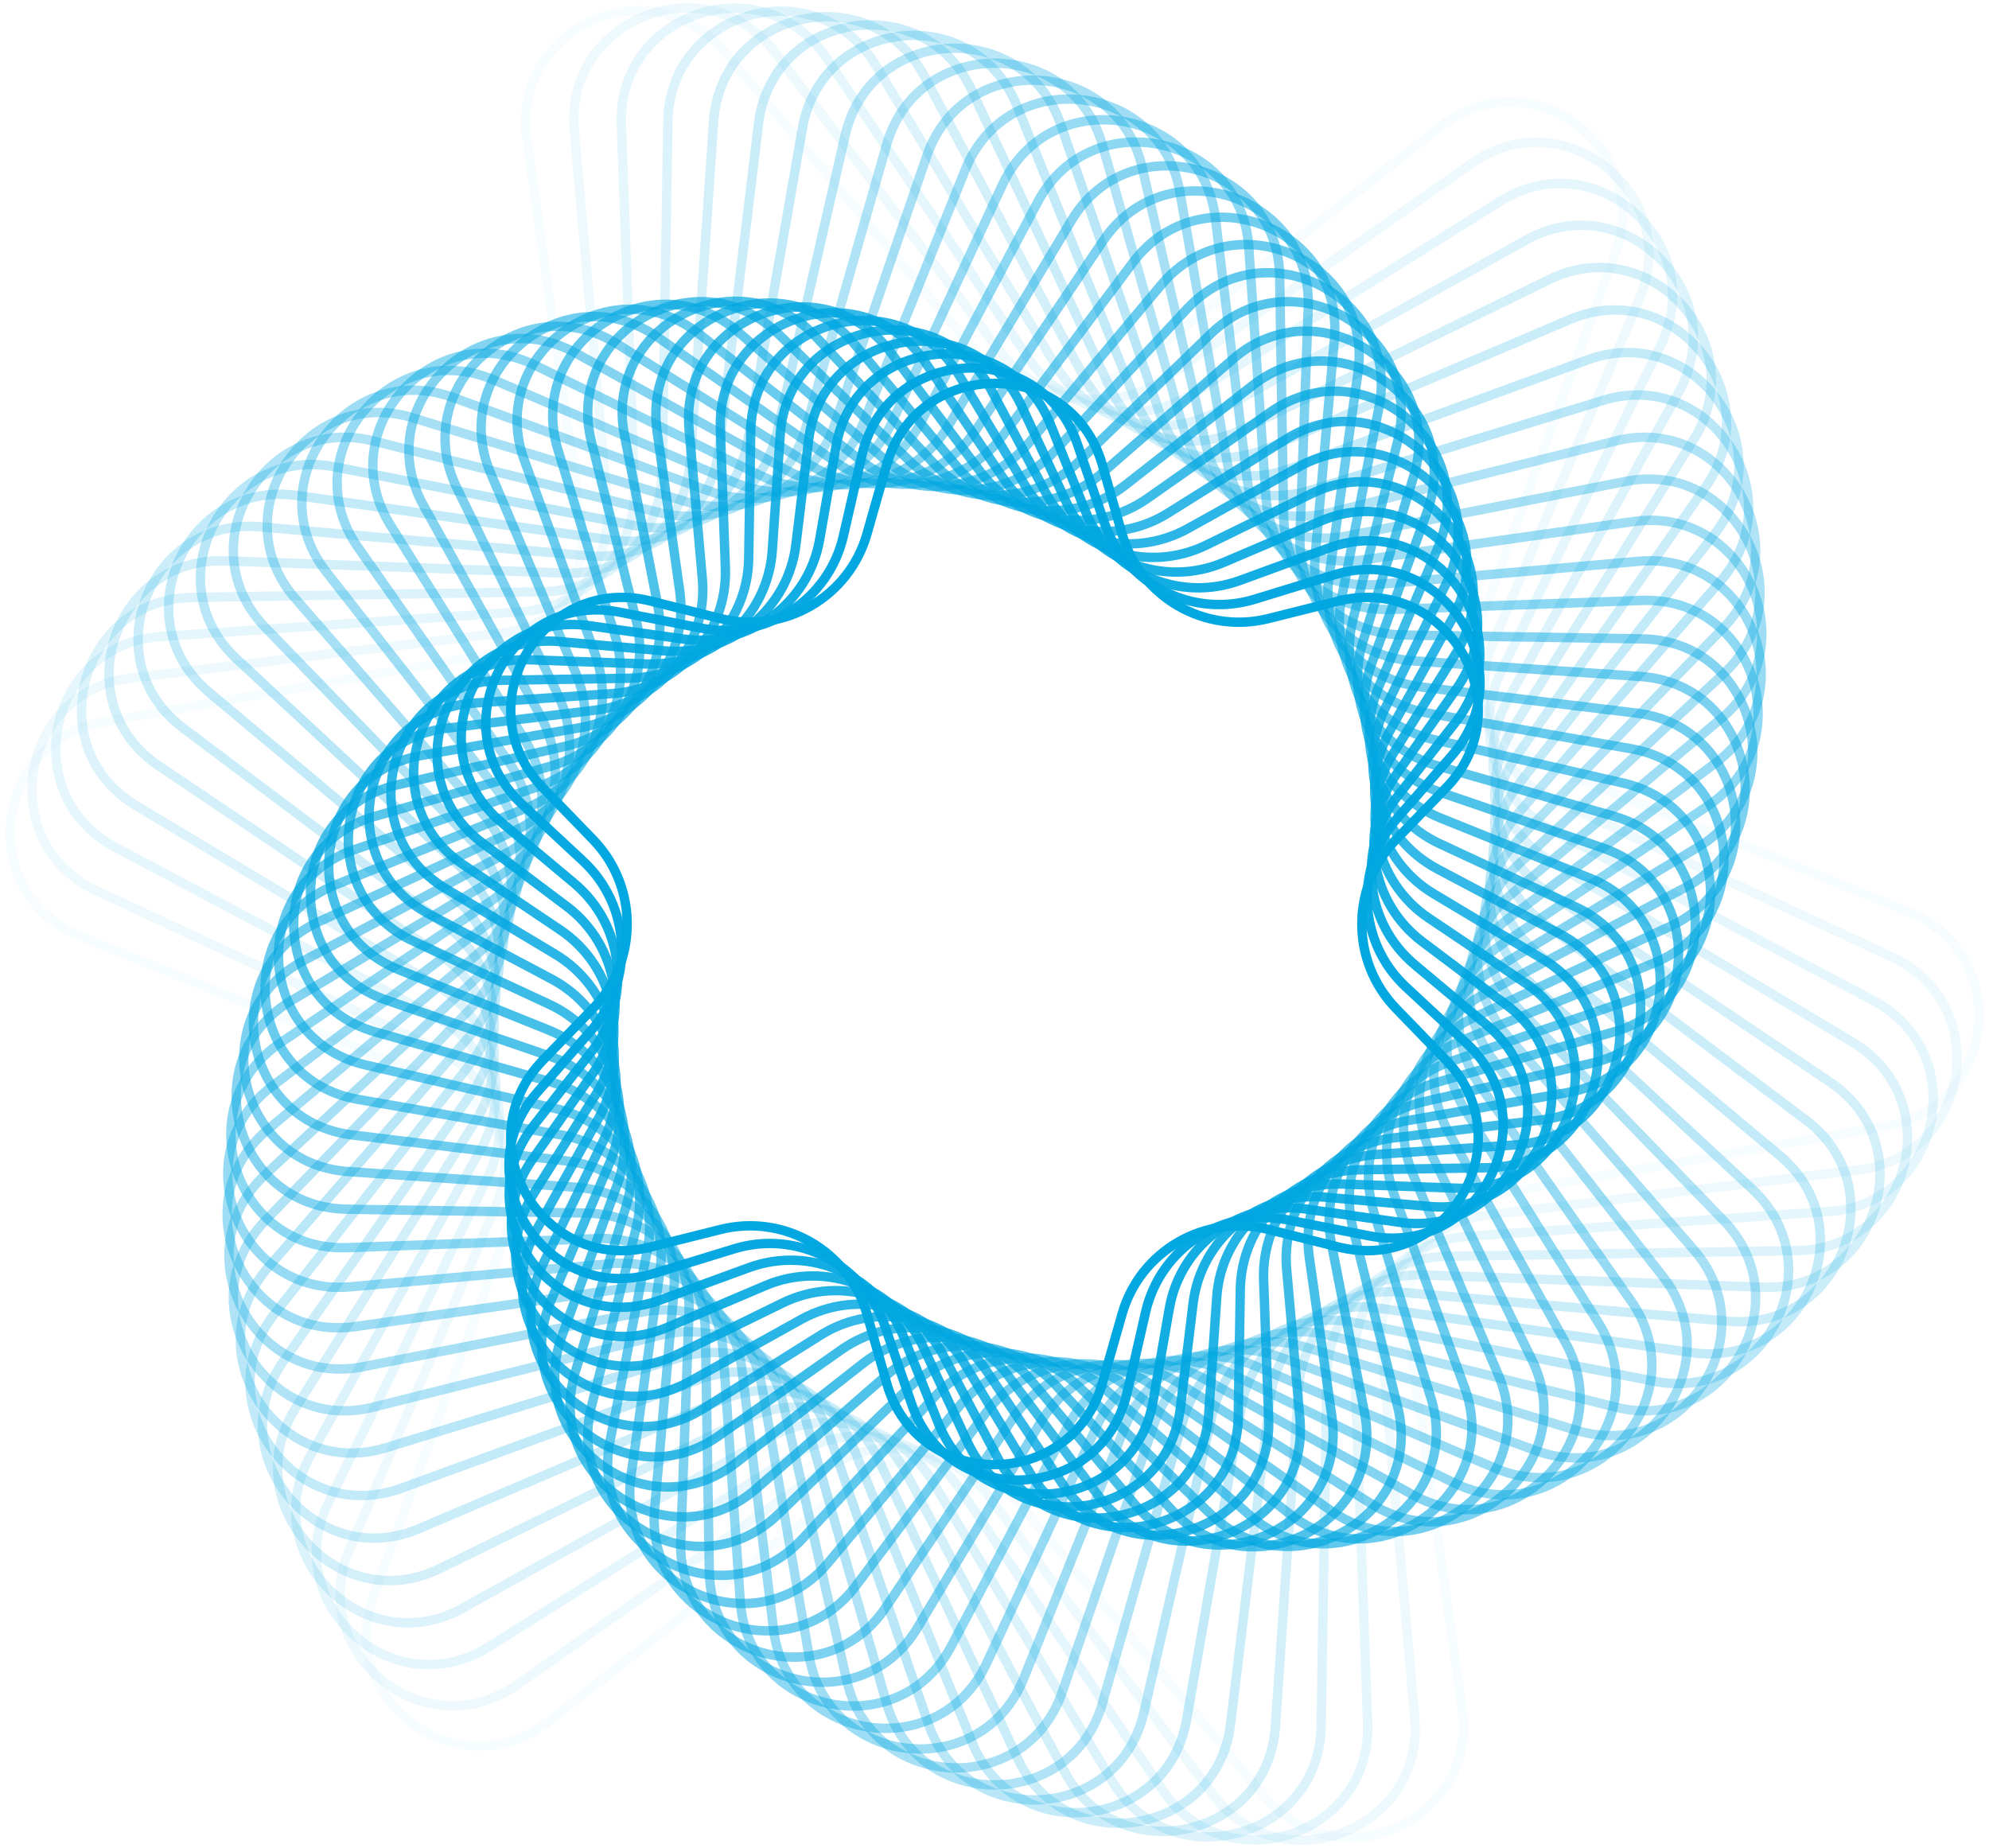 <svg width="424" height="394" viewBox="0 0 424 394" fill="none" xmlns="http://www.w3.org/2000/svg">
<g clip-path="url(#clip0_667_2111)">
<path opacity="0.034" d="M17.152 199.628C-5.151 190.65 -1.726 158.064 21.957 153.919L102.623 139.799C116.39 137.39 125.762 124.491 123.799 110.652L112.3 29.572C108.924 5.767 138.857 -7.56 154.288 10.877L206.848 73.677C215.819 84.394 231.676 86.061 242.678 77.442L307.147 26.944C326.074 12.118 352.582 31.377 344.331 53.959L316.225 130.877C311.428 144.005 317.913 158.571 330.879 163.79L406.846 194.372C429.15 203.351 425.725 235.936 402.042 240.082L321.376 254.201C307.609 256.61 298.237 269.51 300.2 283.348L311.699 364.428C315.075 388.233 285.142 401.56 269.711 383.123L217.151 320.324C208.18 309.606 192.323 307.939 181.32 316.558L116.852 367.056C97.924 381.883 71.417 362.624 79.668 340.041L107.774 263.123C112.571 249.995 106.085 235.43 93.12 230.21L17.152 199.628Z" stroke="#00A7E1" stroke-width="2"/>
<path opacity="0.069" d="M20.654 189.961C-1.149 179.828 3.977 147.466 27.844 144.566L106.779 134.974C120.654 133.288 130.688 120.897 129.452 106.976L122.423 27.771C120.297 3.822 150.886 -7.92 165.331 11.3L213.106 74.864C221.503 86.037 237.251 88.531 248.69 80.5L313.768 34.81C333.445 20.995 358.909 41.614 349.487 63.734L318.325 136.89C312.848 149.749 318.562 164.634 331.237 170.525L403.345 204.039C425.148 214.173 420.022 246.535 396.155 249.435L317.219 259.026C303.345 260.712 293.311 273.103 294.546 287.025L301.576 366.23C303.702 390.178 273.113 401.92 258.668 382.701L210.893 319.136C202.496 307.964 186.748 305.469 175.309 313.5L110.231 359.191C90.553 373.006 65.09 352.386 74.512 330.266L105.673 257.11C111.151 244.252 105.437 229.367 92.762 223.476L20.654 189.961Z" stroke="#00A7E1" stroke-width="2"/>
<path opacity="0.103" d="M24.625 180.666C3.382 169.406 10.195 137.356 34.181 135.709L111.14 130.425C125.084 129.467 135.753 117.619 135.247 103.651L132.458 26.561C131.589 2.534 162.751 -7.591 176.17 12.358L219.226 76.365C227.027 87.962 242.623 91.277 254.466 83.855L319.834 42.895C340.207 30.129 364.557 52.053 353.99 73.649L320.087 142.94C313.944 155.494 318.871 170.658 331.22 177.204L399.376 213.334C420.619 224.595 413.806 256.644 389.82 258.291L312.861 263.575C298.917 264.533 288.249 276.381 288.754 290.349L291.543 367.439C292.412 391.466 261.25 401.591 247.831 381.642L204.775 317.635C196.974 306.038 181.378 302.723 169.535 310.145L104.167 351.105C83.794 363.871 59.445 341.947 70.011 320.351L103.914 251.06C110.057 238.506 105.13 223.342 92.781 216.796L24.625 180.666Z" stroke="#00A7E1" stroke-width="2"/>
<path opacity="0.138" d="M29.034 171.766C8.41 159.409 16.89 127.76 40.93 127.371L115.684 126.16C129.659 125.933 140.933 114.659 141.16 100.684L142.37 25.93C142.76 1.89 174.409 -6.59 186.766 14.034L225.192 78.168C232.375 90.157 247.776 94.284 259.992 87.493L325.337 51.164C346.35 39.481 369.519 62.65 357.836 83.664L321.508 149.008C314.716 161.224 318.843 176.625 330.832 183.808L394.966 222.234C415.59 234.591 407.11 266.24 383.07 266.63L308.316 267.841C294.341 268.067 283.067 279.341 282.841 293.316L281.63 368.071C281.24 392.11 249.591 400.591 237.234 379.966L198.808 315.832C191.625 303.843 176.224 299.716 164.008 306.508L98.663 342.836C77.65 354.519 54.481 331.35 66.164 310.337L102.492 244.992C109.284 232.776 105.157 217.375 93.168 210.192L29.034 171.766Z" stroke="#00A7E1" stroke-width="2"/>
<path opacity="0.172" d="M33.852 163.28C13.903 149.86 24.028 118.699 48.055 119.568L120.396 122.185C134.363 122.69 146.212 112.022 147.17 98.078L152.129 25.86C153.776 1.873 185.825 -4.939 197.086 16.304L230.99 80.262C237.536 92.61 252.699 97.537 265.254 91.395L330.276 59.58C351.873 49.013 373.797 73.362 361.03 93.736L322.593 155.077C315.172 166.92 318.487 182.516 330.084 190.317L390.148 230.721C410.097 244.14 399.972 275.302 375.945 274.433L303.603 271.815C289.636 271.31 277.787 281.979 276.83 295.923L271.871 368.141C270.224 392.127 238.175 398.94 226.914 377.697L193.01 313.739C186.464 301.39 171.3 296.463 158.746 302.606L93.723 334.421C72.127 344.987 50.203 320.638 62.969 300.265L101.406 238.924C108.827 227.08 105.512 211.485 93.915 203.684L33.852 163.28Z" stroke="#00A7E1" stroke-width="2"/>
<path opacity="0.207" d="M39.049 155.226C19.829 140.781 31.571 110.192 55.52 112.317L125.259 118.507C139.181 119.743 151.571 109.709 153.257 95.834L161.702 26.333C164.603 2.465 196.964 -2.66 207.098 19.143L236.607 82.633C242.498 95.307 257.383 101.021 270.241 95.544L334.654 68.107C356.774 58.685 377.394 84.148 363.578 103.826L323.349 161.126C315.318 172.565 317.812 188.313 328.985 196.71L384.952 238.774C404.172 253.22 392.43 283.809 368.481 281.683L298.743 275.494C284.821 274.258 272.43 284.292 270.744 298.166L262.299 367.668C259.399 391.535 227.037 396.661 216.903 374.858L187.394 311.368C181.504 298.693 166.619 292.979 153.76 298.457L89.347 325.894C67.228 335.316 46.608 309.852 60.423 290.175L100.652 232.874C108.683 221.435 106.189 205.688 95.016 197.29L39.049 155.226Z" stroke="#00A7E1" stroke-width="2"/>
<path opacity="0.241" d="M44.59 147.62C26.153 132.189 39.48 102.256 63.285 105.632L130.251 115.13C144.089 117.092 156.988 107.72 159.398 93.953L171.059 27.329C175.205 3.647 207.79 0.222 216.769 22.525L242.027 85.268C247.247 98.234 261.813 104.719 274.94 99.922L338.469 76.709C361.051 68.458 380.31 94.965 365.484 113.893L323.776 167.139C315.157 178.142 316.824 193.999 327.542 202.969L379.409 246.38C397.847 261.811 384.52 291.744 360.715 288.368L293.748 278.871C279.91 276.908 267.011 286.28 264.602 300.047L252.94 366.671C248.795 390.354 216.209 393.779 207.231 371.475L181.972 308.732C176.753 295.766 162.187 289.281 149.059 294.078L85.531 317.291C62.948 325.542 43.689 299.035 58.515 280.107L100.224 226.861C108.842 215.858 107.176 200.002 96.458 191.031L44.59 147.62Z" stroke="#00A7E1" stroke-width="2"/>
<path opacity="0.276" d="M50.445 140.477C32.841 124.102 47.716 94.908 71.311 99.525L135.357 112.058C149.074 114.742 162.446 106.058 165.573 92.436L180.173 28.829C185.552 5.396 218.273 3.681 226.072 26.424L247.241 88.156C251.775 101.377 265.981 108.615 279.342 104.512L341.727 85.353C364.71 78.295 382.556 105.774 366.759 123.9L323.883 173.099C314.7 183.636 315.534 199.558 325.768 209.077L373.553 253.525C391.157 269.9 376.282 299.094 352.687 294.477L288.641 281.944C274.924 279.26 261.552 287.944 258.425 301.566L243.825 365.172C238.446 388.606 205.725 390.321 197.926 367.578L176.757 305.846C172.223 292.625 158.017 285.387 144.656 289.49L82.271 308.649C59.288 315.707 41.442 288.228 57.239 270.102L100.115 220.903C109.298 210.366 108.464 194.444 98.23 184.925L50.445 140.477Z" stroke="#00A7E1" stroke-width="2"/>
<path opacity="0.31" d="M56.583 133.806C39.859 116.532 56.242 88.156 79.563 94.002L140.561 109.292C154.118 112.69 167.926 104.718 171.762 91.278L189.019 30.807C195.617 7.688 228.383 7.688 234.981 30.807L252.238 91.278C256.074 104.718 269.882 112.69 283.439 109.292L344.437 94.002C367.758 88.156 384.141 116.532 367.417 133.806L323.677 178.986C313.956 189.028 313.956 204.972 323.677 215.014L367.417 260.195C384.141 277.469 367.758 305.844 344.437 299.998L283.439 284.708C269.882 281.31 256.074 289.282 252.238 302.722L234.981 363.193C228.383 386.313 195.617 386.313 189.019 363.193L171.762 302.722C167.926 289.282 154.118 281.31 140.561 284.708L79.563 299.998C56.242 305.844 39.859 277.469 56.583 260.195L100.323 215.014C110.044 204.972 110.044 189.028 100.323 178.986L56.583 133.806Z" stroke="#00A7E1" stroke-width="2"/>
<path opacity="0.345" d="M62.965 127.618C47.169 109.492 65.014 82.013 87.998 89.071L145.84 106.835C159.201 110.938 173.407 103.7 177.941 90.479L197.569 33.242C205.368 10.499 238.088 12.214 243.468 35.647L257.005 94.622C260.132 108.245 273.504 116.929 287.22 114.244L346.603 102.624C370.198 98.007 385.073 127.201 367.469 143.576L323.164 184.788C312.93 194.307 312.096 210.229 321.278 220.766L361.033 266.383C376.829 284.508 358.984 311.987 336.001 304.929L278.158 287.165C264.797 283.062 250.591 290.301 246.057 303.521L226.429 360.758C218.63 383.501 185.91 381.786 180.531 358.353L166.993 299.378C163.866 285.756 150.495 277.072 136.778 279.756L77.395 291.376C53.8 295.993 38.925 266.799 56.529 250.424L100.834 209.213C111.068 199.694 111.903 183.771 102.72 173.235L62.965 127.618Z" stroke="#00A7E1" stroke-width="2"/>
<path opacity="0.379" d="M69.564 121.92C54.738 102.993 73.996 76.485 96.579 84.737L151.181 104.688C164.309 109.485 178.875 103 184.094 90.034L205.803 36.107C214.782 13.803 247.368 17.228 251.513 40.911L261.536 98.174C263.946 111.941 276.845 121.313 290.683 119.35L348.24 111.187C372.044 107.811 385.371 137.744 366.934 153.175L322.355 190.486C311.637 199.457 309.97 215.313 318.589 226.316L354.437 272.081C369.263 291.008 350.004 317.516 327.421 309.264L272.819 289.313C259.691 284.516 245.126 291.001 239.906 303.967L218.197 357.894C209.218 380.198 176.632 376.773 172.487 353.09L162.464 295.827C160.055 282.06 147.156 272.688 133.317 274.651L75.76 282.814C51.956 286.19 38.629 256.257 57.066 240.826L101.646 203.515C112.364 194.544 114.03 178.687 105.411 167.685L69.564 121.92Z" stroke="#00A7E1" stroke-width="2"/>
<path opacity="0.414" d="M76.34 116.717C62.525 97.04 83.145 71.576 105.265 80.998L156.562 102.849C169.421 108.326 184.306 102.612 190.197 89.938L213.697 39.375C223.831 17.572 256.193 22.698 259.093 46.565L265.818 101.915C267.504 115.79 279.895 125.823 293.817 124.588L349.356 119.659C373.305 117.533 385.047 148.122 365.827 162.567L321.255 196.067C310.083 204.464 307.588 220.212 315.619 231.651L347.658 277.284C361.473 296.962 340.853 322.425 318.733 313.003L267.436 291.152C254.577 285.675 239.692 291.389 233.801 304.063L210.301 354.626C200.167 376.429 167.805 371.303 164.905 347.436L158.18 292.086C156.494 278.212 144.103 268.178 130.181 269.413L74.642 274.343C50.693 276.468 38.951 245.879 58.171 231.434L102.743 197.934C113.916 189.537 116.41 173.789 108.379 162.35L76.34 116.717Z" stroke="#00A7E1" stroke-width="2"/>
<path opacity="0.448" d="M83.266 112.011C70.5 91.638 92.424 67.289 114.021 77.856L161.97 101.317C174.524 107.459 189.688 102.532 196.234 90.183L221.236 43.019C232.497 21.776 264.546 28.589 266.193 52.575L269.85 105.831C270.807 119.775 282.656 130.443 296.623 129.938L349.97 128.008C373.997 127.139 384.122 158.3 364.173 171.72L319.88 201.515C308.283 209.316 304.968 224.911 312.39 236.755L340.734 281.989C353.501 302.363 331.576 326.712 309.98 316.145L262.031 292.684C249.476 286.542 234.313 291.469 227.766 303.817L202.765 350.982C191.504 372.224 159.455 365.412 157.808 341.426L154.151 288.17C153.193 274.226 141.345 263.557 127.377 264.063L74.031 265.993C50.004 266.862 39.879 235.7 59.828 222.281L104.12 192.486C115.717 184.685 119.032 169.089 111.611 157.246L83.266 112.011Z" stroke="#00A7E1" stroke-width="2"/>
<path opacity="0.483" d="M90.305 107.805C78.622 86.791 101.79 63.622 122.804 75.305L167.383 100.089C179.599 106.88 195 102.753 202.183 90.764L228.398 47.011C240.755 26.387 272.404 34.867 272.793 58.907L273.619 109.905C273.846 123.88 285.12 135.154 299.095 135.381L350.093 136.207C374.133 136.596 382.613 168.245 361.989 180.602L318.236 206.817C306.247 214 302.12 229.401 308.911 241.617L333.695 286.196C345.378 307.21 322.209 330.378 301.196 318.696L256.617 293.912C244.401 287.12 229 291.247 221.817 303.236L195.602 346.99C183.245 367.614 151.596 359.134 151.207 335.094L150.38 284.095C150.154 270.12 138.88 258.846 124.905 258.62L73.906 257.794C49.867 257.404 41.386 225.756 62.011 213.398L105.764 187.184C117.753 180 121.88 164.599 115.088 152.384L90.305 107.805Z" stroke="#00A7E1" stroke-width="2"/>
<path opacity="0.517" d="M97.424 104.095C86.857 82.499 111.206 60.575 131.58 73.341L172.787 99.162C184.631 106.584 200.226 103.269 208.027 91.672L235.17 51.322C248.59 31.373 279.751 41.498 278.882 65.525L277.124 114.122C276.618 128.09 287.287 139.939 301.231 140.896L349.746 144.227C373.732 145.874 380.545 177.924 359.302 189.185L316.336 211.961C303.987 218.507 299.06 233.671 305.203 246.225L326.576 289.906C337.142 311.502 312.793 333.427 292.42 320.66L251.212 294.839C239.368 287.417 223.773 290.732 215.972 302.329L188.829 342.679C175.41 362.628 144.248 352.503 145.117 328.476L146.875 279.879C147.381 265.911 136.712 254.062 122.768 253.105L74.253 249.774C50.267 248.127 43.454 216.077 64.697 204.817L107.663 182.04C120.012 175.494 124.939 160.33 118.796 147.776L97.424 104.095Z" stroke="#00A7E1" stroke-width="2"/>
<path opacity="0.552" d="M104.591 100.879C95.169 78.759 120.632 58.139 140.31 71.954L178.165 98.532C189.604 106.563 205.352 104.069 213.749 92.896L241.539 55.921C255.984 36.702 286.573 48.444 284.447 72.392L280.358 118.465C279.123 132.387 289.157 144.777 303.031 146.463L348.947 152.043C372.814 154.943 377.94 187.305 356.137 197.438L314.192 216.933C301.518 222.824 295.804 237.709 301.281 250.568L319.407 293.122C328.83 315.241 303.366 335.861 283.689 322.046L245.833 295.469C234.395 287.437 218.647 289.932 210.249 301.104L182.46 338.079C168.015 357.299 137.426 345.557 139.551 321.608L143.64 275.536C144.876 261.614 134.842 249.223 120.967 247.537L75.052 241.958C51.184 239.058 46.059 206.696 67.862 196.562L109.806 177.067C122.481 171.176 128.194 156.291 122.717 143.433L104.591 100.879Z" stroke="#00A7E1" stroke-width="2"/>
<path opacity="0.586" d="M111.777 98.151C103.526 75.569 130.033 56.31 148.961 71.136L183.503 98.193C194.506 106.812 210.363 105.145 219.333 94.427L247.495 60.779C262.926 42.342 292.859 55.669 289.483 79.474L283.322 122.917C281.359 136.755 290.731 149.654 304.498 152.064L347.719 159.629C371.401 163.774 374.826 196.36 352.523 205.338L311.82 221.724C298.854 226.943 292.369 241.509 297.166 254.637L312.225 295.849C320.476 318.432 293.969 337.691 275.041 322.865L240.499 295.808C229.496 287.189 213.639 288.856 204.669 299.574L176.507 333.221C161.076 351.658 131.143 338.332 134.519 314.527L140.68 271.084C142.643 257.246 133.271 244.347 119.504 241.937L76.283 234.372C52.601 230.227 49.176 197.641 71.479 188.663L112.182 172.277C125.148 167.057 131.633 152.492 126.836 139.364L111.777 98.151Z" stroke="#00A7E1" stroke-width="2"/>
<path opacity="0.621" d="M118.946 95.905C111.887 72.921 139.367 55.076 157.492 70.872L188.78 98.139C199.316 107.322 215.239 106.488 224.758 96.254L253.024 65.866C269.399 48.261 298.593 63.136 293.976 86.732L286.006 127.461C283.322 141.178 292.005 154.549 305.628 157.676L346.077 166.961C369.511 172.34 371.226 205.061 348.483 212.86L309.225 226.322C296.004 230.856 288.766 245.062 292.869 258.423L305.053 298.096C312.111 321.079 284.632 338.925 266.506 323.128L235.219 295.861C224.682 286.679 208.76 287.513 199.241 297.747L170.975 328.135C154.6 345.739 125.406 330.864 130.023 307.269L137.993 266.54C140.677 252.823 131.993 239.451 118.371 236.324L77.921 227.039C54.488 221.66 52.773 188.94 75.516 181.141L114.773 167.679C127.994 163.145 135.233 148.939 131.129 135.578L118.946 95.905Z" stroke="#00A7E1" stroke-width="2"/>
<path opacity="0.655" d="M126.072 94.13C120.226 70.808 148.602 54.426 165.876 71.149L193.987 98.363C204.028 108.085 219.972 108.085 230.014 98.363L258.125 71.149C275.399 54.426 303.774 70.808 297.928 94.13L288.415 132.081C285.017 145.639 292.989 159.447 306.429 163.282L344.053 174.02C367.173 180.618 367.173 213.383 344.053 219.981L306.429 230.718C292.989 234.554 285.017 248.362 288.415 261.919L297.928 299.871C303.774 323.192 275.399 339.575 258.125 322.851L230.014 295.637C219.972 285.915 204.028 285.915 193.987 295.637L165.876 322.851C148.602 339.575 120.226 323.192 126.072 299.871L135.585 261.919C138.984 248.362 131.012 234.554 117.571 230.718L79.948 219.981C56.828 213.383 56.828 180.618 79.948 174.02L117.571 163.282C131.012 159.447 138.984 145.639 135.585 132.081L126.072 94.13Z" stroke="#00A7E1" stroke-width="2"/>
<path opacity="0.69" d="M133.124 92.809C128.507 69.214 157.701 54.339 174.076 71.943L199.105 98.852C208.624 109.086 224.547 109.92 235.083 100.737L262.789 76.592C280.914 60.796 308.393 78.641 301.335 101.625L290.546 136.755C286.443 150.116 293.682 164.322 306.903 168.856L341.665 180.777C364.408 188.576 362.693 221.296 339.26 226.675L303.442 234.897C289.819 238.024 281.135 251.396 283.819 265.113L290.877 301.178C295.494 324.774 266.3 339.649 249.925 322.045L224.895 295.136C215.376 284.902 199.454 284.068 188.917 293.25L161.212 317.395C143.087 333.192 115.607 315.346 122.666 292.363L133.454 257.232C137.558 243.872 130.319 229.665 117.098 225.132L82.335 213.211C59.593 205.412 61.307 172.691 84.741 167.312L120.559 159.09C134.182 155.963 142.865 142.591 140.181 128.875L133.124 92.809Z" stroke="#00A7E1" stroke-width="2"/>
<path opacity="0.724" d="M140.072 91.943C136.696 68.138 166.628 54.811 182.06 73.249L204.122 99.608C213.092 110.326 228.949 111.993 239.952 103.374L267.012 82.177C285.94 67.351 312.447 86.61 304.196 109.193L292.399 141.479C287.602 154.607 294.087 169.172 307.052 174.392L338.94 187.229C361.243 196.207 357.818 228.793 334.135 232.938L300.276 238.865C286.509 241.274 277.137 254.173 279.1 268.012L283.926 302.045C287.302 325.85 257.37 339.176 241.938 320.739L219.876 294.379C210.906 283.661 195.049 281.995 184.046 290.614L156.986 311.81C138.058 326.636 111.551 307.377 119.802 284.795L131.599 252.509C136.396 239.381 129.911 224.815 116.946 219.596L85.058 206.759C62.755 197.781 66.18 165.195 89.863 161.05L123.722 155.123C137.489 152.713 146.861 139.814 144.898 125.976L140.072 91.943Z" stroke="#00A7E1" stroke-width="2"/>
<path opacity="0.759" d="M146.892 91.51C144.766 67.561 175.355 55.819 189.801 75.039L209.025 100.618C217.423 111.791 233.17 114.285 244.609 106.254L270.798 87.868C290.475 74.052 315.938 94.672 306.516 116.792L293.977 146.231C288.499 159.089 294.213 173.974 306.888 179.865L335.905 193.352C357.708 203.485 352.582 235.847 328.715 238.747L296.951 242.607C283.076 244.293 273.042 256.684 274.278 270.606L277.106 302.479C279.232 326.427 248.643 338.169 234.198 318.95L214.973 293.371C206.576 282.198 190.828 279.704 179.389 287.735L153.201 306.121C133.523 319.936 108.06 299.316 117.482 277.196L130.022 247.758C135.499 234.899 129.785 220.014 117.111 214.123L88.094 200.637C66.29 190.503 71.416 158.141 95.283 155.241L127.048 151.381C140.922 149.696 150.956 137.305 149.721 123.383L146.892 91.51Z" stroke="#00A7E1" stroke-width="2"/>
<path opacity="0.793" d="M153.558 91.493C152.689 67.466 183.851 57.341 197.27 77.291L213.804 101.869C221.605 113.466 237.201 116.781 249.044 109.36L274.146 93.631C294.519 80.865 318.868 102.789 308.302 124.385L295.283 150.993C289.14 163.547 294.067 178.711 306.416 185.257L332.588 199.131C353.831 210.392 347.018 242.441 323.032 244.088L293.479 246.118C279.536 247.075 268.867 258.924 269.372 272.891L270.443 302.494C271.313 326.521 240.151 336.646 226.731 316.697L210.198 292.118C202.397 280.521 186.801 277.206 174.957 284.628L149.856 300.357C129.483 313.123 105.133 291.199 115.7 269.602L128.719 242.994C134.862 230.44 129.935 215.276 117.586 208.73L91.414 194.856C70.171 183.596 76.983 151.546 100.97 149.899L130.522 147.87C144.466 146.913 155.135 135.064 154.629 121.096L153.558 91.493Z" stroke="#00A7E1" stroke-width="2"/>
<path opacity="0.828" d="M160.042 91.877C160.431 67.838 192.08 59.357 204.437 79.982L218.441 103.354C225.624 115.343 241.025 119.47 253.241 112.679L277.054 99.439C298.068 87.757 321.236 110.925 309.554 131.939L296.315 155.753C289.523 167.968 293.65 183.369 305.639 190.553L329.011 204.556C349.636 216.913 341.155 248.562 317.116 248.951L289.873 249.393C275.898 249.619 264.624 260.893 264.398 274.868L263.956 302.111C263.567 326.15 231.918 334.631 219.561 314.006L205.558 290.634C198.374 278.645 182.973 274.518 170.758 281.31L146.944 294.549C125.93 306.231 102.762 283.063 114.444 262.049L127.684 238.236C134.475 226.02 130.348 210.619 118.359 203.436L94.987 189.432C74.362 177.075 82.843 145.426 106.882 145.037L134.125 144.595C148.1 144.369 159.374 133.095 159.601 119.12L160.042 91.877Z" stroke="#00A7E1" stroke-width="2"/>
<path opacity="0.862" d="M166.325 92.642C167.972 68.655 200.021 61.843 211.282 83.086L222.93 105.06C229.476 117.409 244.64 122.336 257.194 116.193L279.534 105.262C301.13 94.696 323.054 119.045 310.288 139.418L297.082 160.493C289.661 172.337 292.976 187.932 304.573 195.733L325.209 209.615C345.158 223.034 335.033 254.196 311.006 253.327L286.152 252.427C272.184 251.922 260.336 262.591 259.378 276.535L257.674 301.347C256.027 325.333 223.978 332.145 212.717 310.902L201.069 288.929C194.523 276.58 179.359 271.653 166.805 277.795L144.465 288.726C122.869 299.293 100.945 274.944 113.711 254.57L126.917 233.495C134.338 221.652 131.023 206.056 119.426 198.255L98.79 184.374C78.841 170.954 88.966 139.792 112.993 140.662L137.847 141.561C151.815 142.066 163.663 131.398 164.621 117.454L166.325 92.642Z" stroke="#00A7E1" stroke-width="2"/>
<path opacity="0.897" d="M172.383 93.766C175.283 69.899 207.645 64.773 217.779 86.576L227.26 106.975C233.151 119.65 248.036 125.363 260.894 119.886L281.59 111.071C303.709 101.649 324.329 127.112 310.514 146.79L297.589 165.2C289.558 176.639 292.052 192.386 303.225 200.784L321.206 214.299C340.426 228.744 328.684 259.333 304.735 257.207L282.329 255.219C268.407 253.983 256.016 264.017 254.33 277.892L251.617 300.222C248.717 324.089 216.355 329.215 206.221 307.412L196.74 287.013C190.85 274.338 175.964 268.625 163.106 274.102L142.41 282.917C120.291 292.339 99.671 266.876 113.486 247.198L126.412 228.788C134.443 217.349 131.948 201.602 120.776 193.204L102.794 179.689C83.574 165.244 95.316 134.655 119.265 136.781L141.671 138.769C155.593 140.005 167.984 129.971 169.67 116.096L172.383 93.766Z" stroke="#00A7E1" stroke-width="2"/>
<path opacity="0.931" d="M178.196 95.23C182.342 71.547 214.927 68.122 223.906 90.425L231.419 109.088C236.638 122.054 251.204 128.539 264.332 123.742L283.228 116.838C305.811 108.586 325.07 135.094 310.244 154.021L297.838 169.859C289.219 180.862 290.886 196.719 301.604 205.689L317.032 218.602C335.469 234.033 322.142 263.966 298.337 260.59L278.418 257.765C264.58 255.802 251.681 265.174 249.271 278.941L245.803 298.759C241.657 322.441 209.072 325.866 200.093 303.563L192.58 284.9C187.36 271.934 172.795 265.449 159.667 270.246L140.77 277.151C118.188 285.402 98.929 258.895 113.755 239.967L126.161 224.129C134.78 213.126 133.113 197.269 122.395 188.299L106.967 175.386C88.53 159.955 101.857 130.022 125.661 133.398L145.581 136.223C159.419 138.186 172.318 128.814 174.728 115.047L178.196 95.23Z" stroke="#00A7E1" stroke-width="2"/>
<path opacity="0.966" d="M183.747 97.01C189.126 73.576 221.847 71.861 229.646 94.604L235.401 111.387C239.935 124.608 254.141 131.847 267.502 127.744L284.463 122.535C307.446 115.476 325.292 142.956 309.495 161.081L297.838 174.457C288.655 184.994 289.49 200.916 299.724 210.435L312.715 222.52C330.319 238.895 315.444 268.089 291.849 263.471L274.437 260.064C260.72 257.38 247.348 266.064 244.221 279.686L240.252 296.979C234.873 320.412 202.152 322.127 194.353 299.384L188.598 282.601C184.064 269.38 169.858 262.142 156.497 266.245L139.536 271.454C116.553 278.512 98.708 251.033 114.504 232.907L126.161 219.531C135.344 208.995 134.509 193.072 124.276 183.553L111.284 171.469C93.68 155.094 108.555 125.9 132.15 130.517L149.563 133.924C163.279 136.609 176.651 127.925 179.778 114.302L183.747 97.01Z" stroke="#00A7E1" stroke-width="2"/>
<path d="M189.02 99.082C195.618 75.962 228.384 75.962 234.982 99.082L239.199 113.859C243.034 127.299 256.842 135.271 270.4 131.872L285.305 128.136C308.626 122.29 325.009 150.666 308.286 167.94L297.597 178.98C287.876 189.022 287.876 204.966 297.597 215.008L308.286 226.048C325.009 243.322 308.626 271.698 285.305 265.852L270.4 262.116C256.842 258.718 243.034 266.69 239.199 280.13L234.982 294.906C228.384 318.026 195.618 318.026 189.02 294.906L184.803 280.13C180.968 266.69 167.16 258.718 153.602 262.116L138.697 265.852C115.375 271.698 98.993 243.322 115.716 226.048L126.405 215.008C136.126 204.966 136.126 189.022 126.405 178.98L115.716 167.94C98.993 150.666 115.375 122.29 138.697 128.136L153.602 131.872C167.16 135.271 180.968 127.299 184.803 113.859L189.02 99.082Z" stroke="#00A7E1" stroke-width="2"/>
</g>
<defs>
<clipPath id="clip0_667_2111">
<rect width="424" height="394" fill="white"/>
</clipPath>
</defs>
</svg>
